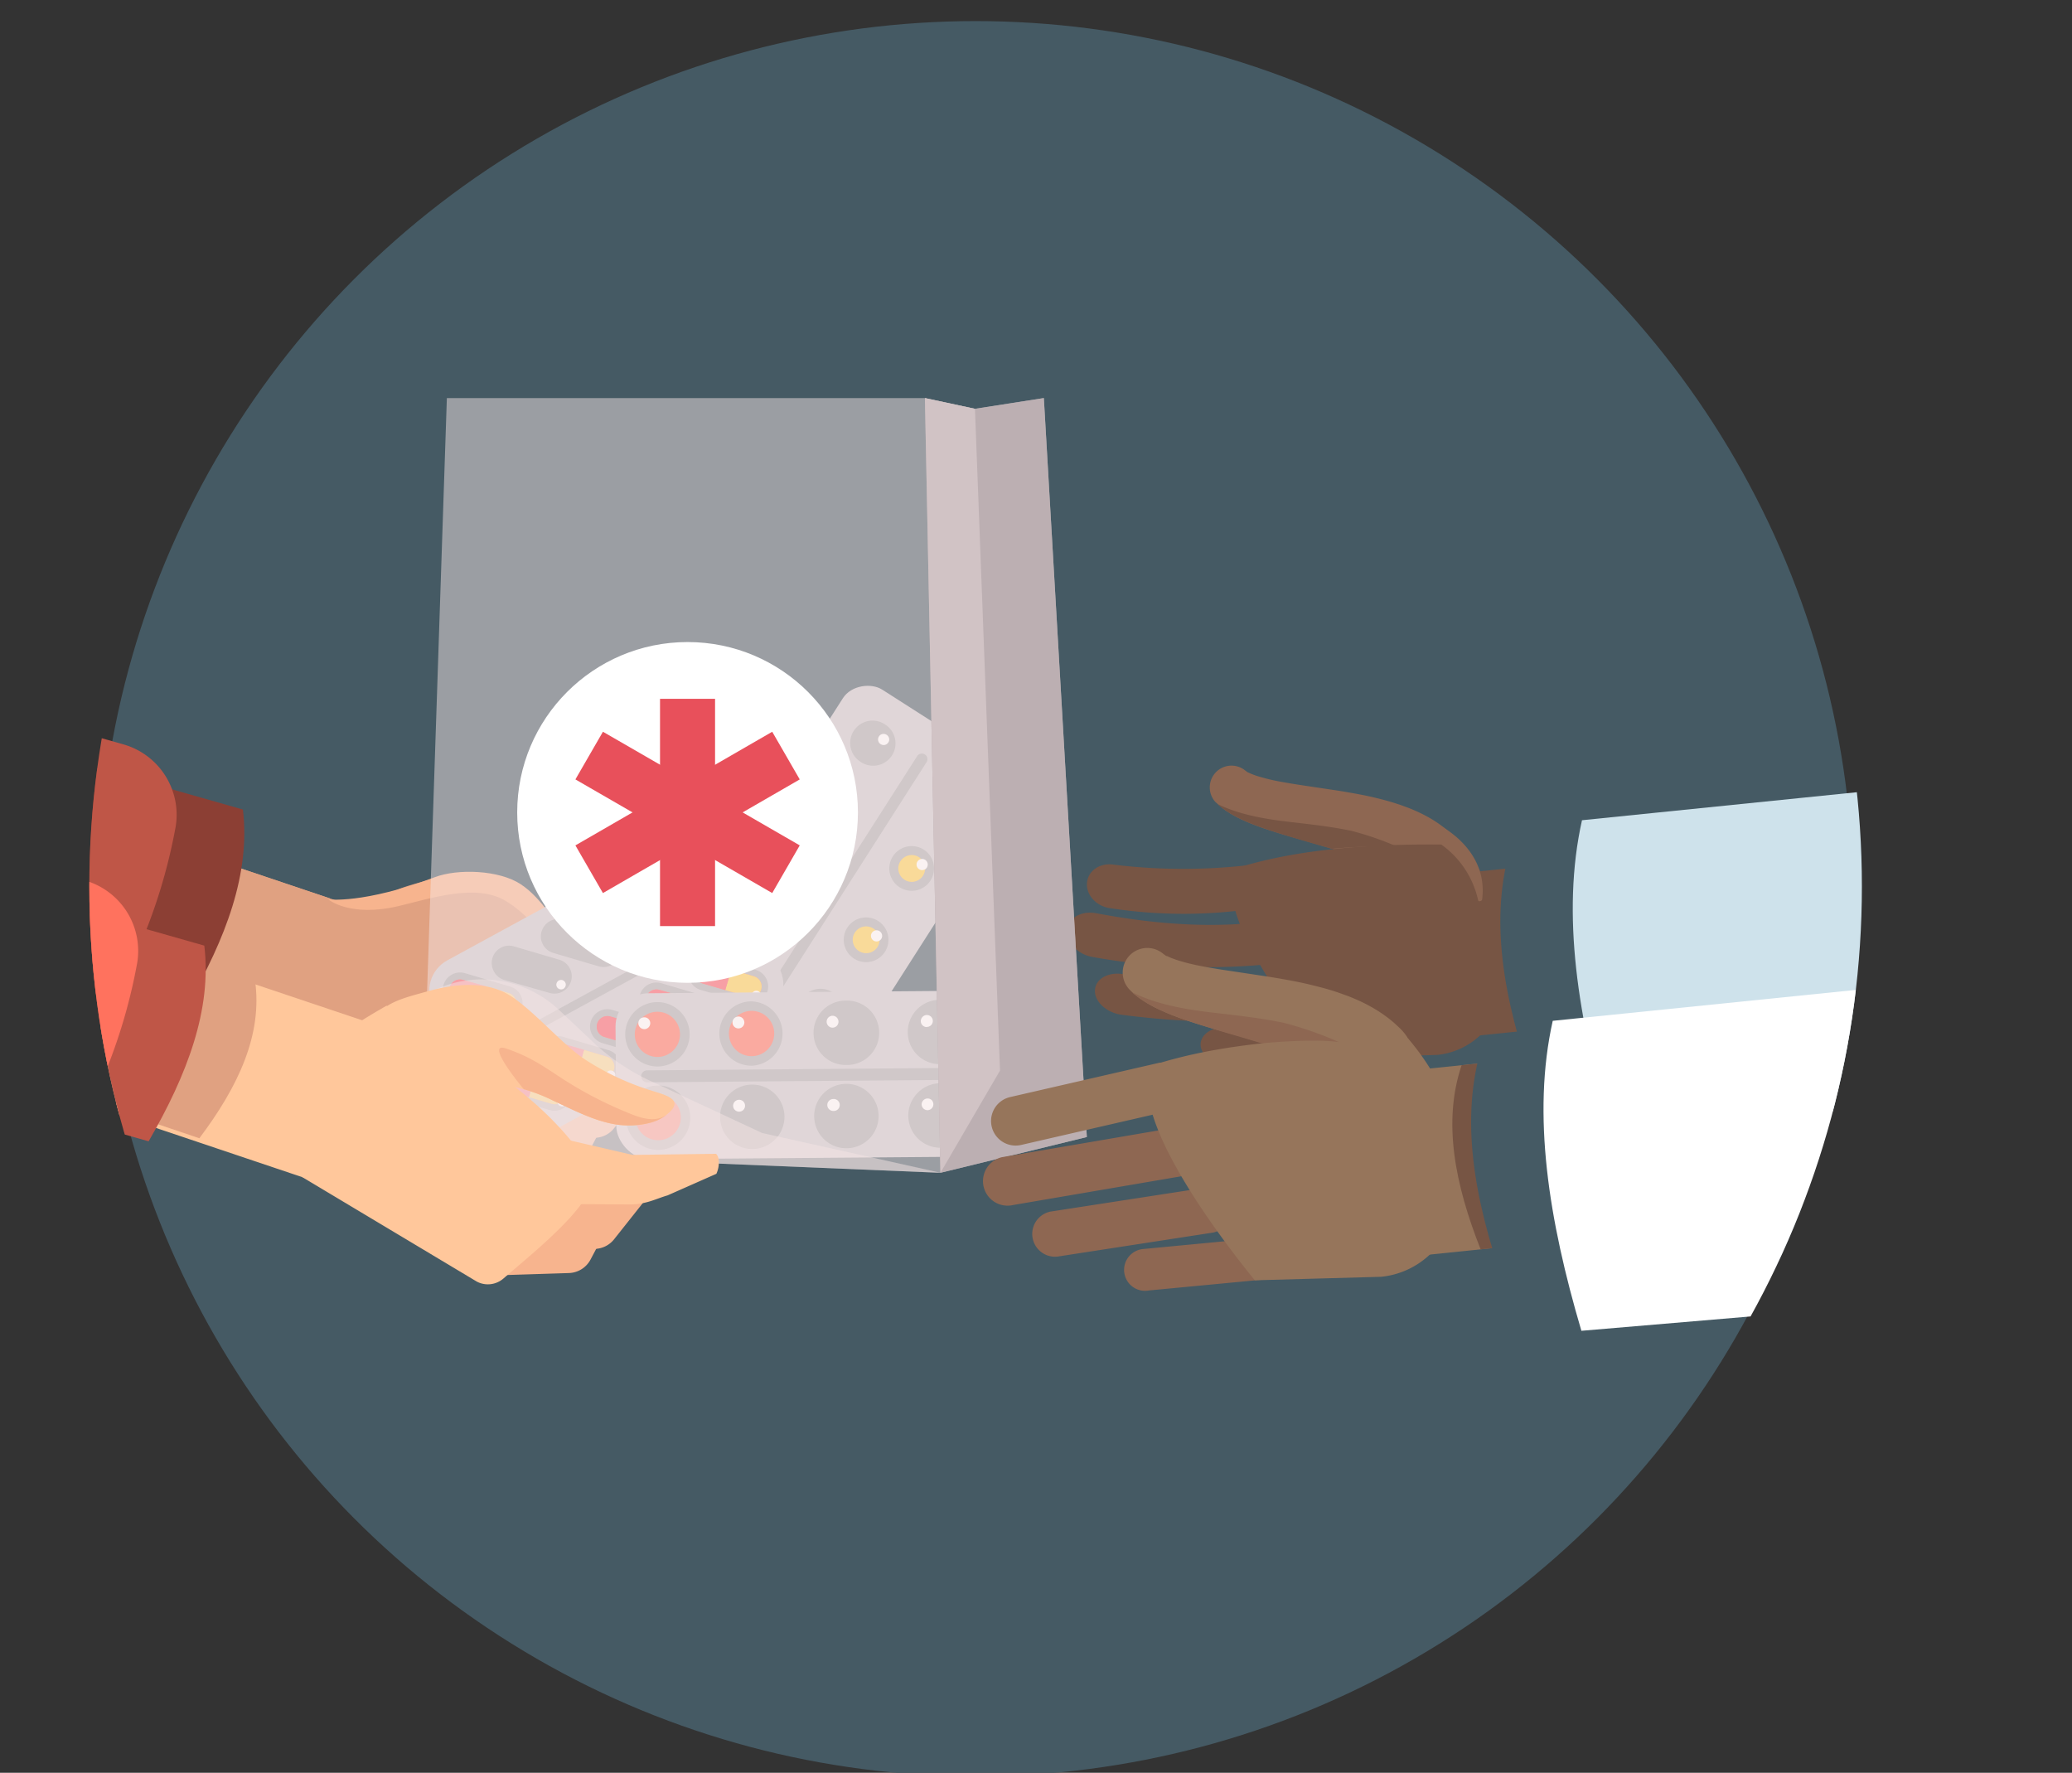 <svg id="Layer_1" data-name="Layer 1" xmlns="http://www.w3.org/2000/svg" xmlns:xlink="http://www.w3.org/1999/xlink" viewBox="0 0 414.48 354.59"><rect x="0" y="0" width="414.48" height="354.59" fill="#333333" stroke="none"/><defs><style>.cls-1{fill:none;}.cls-2{fill:#455a64;}.cls-3{clip-path:url(#clip-path);}.cls-4{fill:#f7b48e;}.cls-5{fill:#e0a181;}.cls-6{fill:#754;}.cls-7{fill:#8e6752;}.cls-8{fill:#ccc9cc;}.cls-9{fill:#acacae;}.cls-10{fill:#fecf51;}.cls-11{fill:#fff;}.cls-12{fill:#ff725e;}.cls-13{fill:#f95c68;}.cls-14{fill:#f4e4e4;opacity:0.49;}.cls-15{fill:#bcafb2;}.cls-16{fill:#d1c3c5;}.cls-17{fill:#e8505b;}.cls-18{fill:#96755b;}.cls-19{fill:#ffc79b;}.cls-20{fill:#cee2eb;}.cls-21{fill:#8c3f34;}.cls-22{fill:#bf5647;}</style><clipPath id="clip-path"><circle class="cls-1" cx="195.16" cy="177.29" r="177.29"/></clipPath></defs><circle class="cls-2" cx="195.16" cy="179.76" r="175.54"/><g class="cls-3"><path class="cls-4" d="M103.68,227.45a5.08,5.08,0,0,1,1.49-9.92l11.22-.12.66-.83L101.46,206.2a5.08,5.08,0,0,1-1.42-7c1.56-2.34,8.34,7.89,10.67,9.45l16.57,2.57a5.09,5.09,0,0,1,1.16,7.39l-5.6,7.05a5,5,0,0,1-3.92,1.92l-13.64.15A5.25,5.25,0,0,1,103.68,227.45Z"/><path class="cls-4" d="M96.39,232.69a5.08,5.08,0,0,1,1.38-9.92l12.76-.44L94.16,211.44A5.08,5.08,0,0,1,99.79,203L120,216.42a5.08,5.08,0,0,1,1.68,6.6l-3.55,6.7a5.07,5.07,0,0,1-4.33,2.71l-15.69.49A5,5,0,0,1,96.39,232.69Z"/><path class="cls-5" d="M22.41,200.45l11.12-31.67L83.6,185.61c1.6,10.93-3.38,21.4-11.12,31.67Z"/><path class="cls-5" d="M60.48,213.25c-4.76-20.2,3.07-26.4,16.84-34.3,18.15,10.3,32.27,18.67,41.27,33.08,1.51,5.68-11.14,15.64-17.88,21.48a4.73,4.73,0,0,1-5.33.63Z"/><path class="cls-5" d="M30.27,203.09,41.4,171.42,66,179.7c1.6,10.93-3.38,21.4-11.12,31.68Z"/><path class="cls-5" d="M126.55,208.83l16.67-.22c.67.5.83,2.41.08,4L133.53,217c-2.17.62-4,1.69-7.12,1.82l-19.32-.11a5.29,5.29,0,0,1-.57-.15,5.07,5.07,0,0,1-3.44-5.81c.54-2.75,4.9-8,7.65-7.5Z"/><path class="cls-5" d="M129.59,202.49a16.72,16.72,0,0,1-6.67.16c-4.31-.75-8.24-2.85-12.21-4.68a33.62,33.62,0,0,0-8.6-2.93c-3.22-.53-6.55-.16-9.81-.54-2.79-.33-4.93-1.19-7.86-.67l-.67.06a8.58,8.58,0,0,1-9.34-7.63c-.82-7.37,5.1-8.48,10.88-10.13,5.48-1.56,11.93-2.25,16.74.81s10.41,9.78,15,12.79a53.65,53.65,0,0,0,12.62,6c3,1,7.18,1.75,4.26,4.52A9.53,9.53,0,0,1,129.59,202.49Z"/><path class="cls-5" d="M130.32,202.29a17,17,0,0,1-7.4.36c-4.31-.75-8.24-2.85-12.21-4.68a34.34,34.34,0,0,0-5.94-2.32s-8.14-9.71-3.5-8.12,7.07,3.28,11.19,5.95A79.14,79.14,0,0,0,124.74,200c3.05,1.27,6.11,2.59,8.79.66A9.6,9.6,0,0,1,130.32,202.29Z"/><path class="cls-4" d="M132.3,196.69c-2.44-1.14-14.57-6.48-17.24-8.52-4.25-3.25-6.37-8.34-10.91-11.32-4.3-2.83-12.54-3.16-17.2-1.39-14.21,5.37-21.28,4.43-21.28,4.43s4.26,3.65,14.06,1.34c6.33-1.49,15.55-4.65,21.48-1,5,3,8.06,8.21,13.13,11.26,4.55,2.74,12.29,5.8,17.65,5.89C132.36,197.34,132.73,196.89,132.3,196.69Z"/><path class="cls-6" d="M260.07,191.84a4,4,0,0,0,2.32-4.94c-.81-2.28-3.53-3.56-6.2-3-12.52,2-24.67,1.06-37.05-1.26-2.85-.48-5.42.94-5.67,3.36s2.1,4.94,5.18,5.43a128.37,128.37,0,0,0,40.09.85A5.49,5.49,0,0,0,260.07,191.84Z"/><path class="cls-6" d="M263.53,202.43c2.09-.94,3.13-2.84,2.48-4.6-.79-2.12-3.58-3.28-6.33-2.74a137.78,137.78,0,0,1-35.2-.28c-2.89-.38-5.35,1-5.45,3.28s2.38,4.53,5.47,4.9c12.64,1.61,25,2,37.67-.12A7,7,0,0,0,263.53,202.43Z"/><path class="cls-6" d="M278.28,209c2-1,3-2.87,2.33-4.45-.83-1.89-3.65-2.73-6.36-2a158.46,158.46,0,0,1-29.23,2.9c-2.83,0-5,1.63-4.85,3.69s2.78,3.79,5.78,3.73a126.33,126.33,0,0,0,31-3.36A6.56,6.56,0,0,0,278.28,209Z"/><path class="cls-6" d="M252.8,181.39a4.18,4.18,0,0,0,3-5,4.61,4.61,0,0,0-5.25-3.44,115.44,115.44,0,0,1-27.74,0c-2.56-.41-5,1-5.35,3.42s1.68,4.83,4.47,5.26a96.32,96.32,0,0,0,30.22-.09A5.81,5.81,0,0,0,252.8,181.39Z"/><path class="cls-7" d="M243.26,160.51l.35.33.19.18.12.11.21.18c.3.23.66.51,1,.78l1.09.69c.38.22.81.46,1.25.69.88.44,1.87.9,2.92,1.31,4.2,1.68,9.49,3,14.47,4.5,1.25.37,2.47.75,3.64,1.14s2.29.79,3.35,1.2,2,.83,2.88,1.25c.44.21.84.42,1.22.63s.73.42,1.06.61a16.65,16.65,0,0,1,1.59,1.12,11,11,0,0,1,.94.88,4.6,4.6,0,0,1,.46.54l.14.18.07.08a7.2,7.2,0,1,0,11.19-9,6.37,6.37,0,0,0-.7-.76l-.53-.49a17.2,17.2,0,0,0-1.53-1.29,24.23,24.23,0,0,0-2.43-1.64,31.4,31.4,0,0,0-3.13-1.59c-.56-.24-1.16-.5-1.76-.71s-1.22-.46-1.85-.65c-1.27-.42-2.58-.78-3.92-1.11s-2.7-.62-4.07-.87-2.73-.49-4.09-.7l-7.75-1.16c-1.21-.19-2.33-.38-3.39-.57s-2-.4-2.85-.62-1.57-.42-2.18-.62l-.8-.3-.59-.26-.24-.1h0a.62.62,0,0,1-.12-.08l-.21-.15-.38-.29h0a4.35,4.35,0,0,0-5.59,6.63Z"/><path class="cls-6" d="M334.12,203.17l-3.34-32.47-44.84,4.61c-3.37,10-1.18,21,3.34,32.48Z"/><path class="cls-6" d="M300.27,199.86c2.73-11.55-.29-21.76-8-30.86-17.92-.46-33.11.92-44.84,4.62-4.88,6.82,7.66,25.6,17.78,38l22.3-.62A14.63,14.63,0,0,0,300.27,199.86Z"/><path class="cls-6" d="M327.08,203.9l-3.35-32.48-22.05,2.27c-3.38,10-1.19,21,3.34,32.48Z"/><path class="cls-6" d="M243.92,161.13l.21.18c.3.23.66.51,1,.78l1.09.69c.38.22.81.46,1.25.69.88.44,1.87.9,2.92,1.31,4.2,1.68,11,3.55,16,5,.11,0,8.73-.89,13.6-.22a62.07,62.07,0,0,0-9.7-3.39c-4.22-.88-8.44-1.32-12.71-1.82-4.75-.56-9.69-1.43-14-3.52l.16.15Z"/><path class="cls-7" d="M274.78,161.47c-.63,0-1.22.79-.49,1.15,4.37,2.14,9,3.13,13.22,5.76a18.55,18.55,0,0,1,8.17,11.68c.07.38.76.17.8-.14C298,168.26,284.8,161.49,274.78,161.47Z"/><rect class="cls-8" x="120.87" y="162.67" width="87.82" height="39.78" rx="5.69" transform="translate(-77.79 223.08) rotate(-57.41)"/><path class="cls-9" d="M144.49,214.29a1.12,1.12,0,0,1-.34-1.54l39.37-61.59a1.12,1.12,0,0,1,1.88,1.2L146,214A1.12,1.12,0,0,1,144.49,214.29Z"/><path class="cls-9" d="M152.61,220.28a4.48,4.48,0,0,1-1.36-6.18,4.47,4.47,0,1,1,1.36,6.18Z"/><path class="cls-9" d="M160.36,199.84a4.47,4.47,0,0,1,6.18-1.36h0a4.47,4.47,0,0,1,1.36,6.17h0a4.47,4.47,0,0,1-6.17,1.36h0A4.48,4.48,0,0,1,160.36,199.84Zm9.13-14.28a4.46,4.46,0,0,1,6.17-1.35h0a4.47,4.47,0,0,1,1.36,6.17h0a4.47,4.47,0,0,1-6.17,1.36h0A4.47,4.47,0,0,1,169.49,185.56Zm9.11-14.26a4.48,4.48,0,0,1,6.18-1.36h0a4.47,4.47,0,0,1,1.36,6.17h0a4.48,4.48,0,0,1-6.18,1.36h0A4.47,4.47,0,0,1,178.6,171.3Z"/><path class="cls-9" d="M189.08,163.21a4.5,4.5,0,0,1-1.36-6.18,4.47,4.47,0,0,1,8.14,1.45,4.5,4.5,0,0,1-.6,3.36,4.47,4.47,0,0,1-6.18,1.37Z"/><path class="cls-9" d="M135.78,209.52A4.47,4.47,0,0,1,140.6,202a4.47,4.47,0,0,1-4.82,7.53Z"/><path class="cls-9" d="M143.54,189.08a4.48,4.48,0,0,1,6.18-1.36h0a4.48,4.48,0,0,1,1.36,6.18h0a4.47,4.47,0,0,1-6.18,1.35h0A4.47,4.47,0,0,1,143.54,189.08Zm9.13-14.27a4.47,4.47,0,0,1,6.17-1.36h0a4.48,4.48,0,0,1,1.36,6.18h0A4.48,4.48,0,0,1,154,181h0A4.47,4.47,0,0,1,152.67,174.81Zm9.12-14.27a4.46,4.46,0,0,1,6.17-1.35h0a4.47,4.47,0,0,1,1.36,6.17h0a4.48,4.48,0,0,1-6.18,1.36h0A4.47,4.47,0,0,1,161.79,160.54Z"/><path class="cls-9" d="M172.26,152.45a4.47,4.47,0,1,1,4.81-7.53,4.47,4.47,0,0,1,1.36,6.18,4.47,4.47,0,0,1-6.17,1.35Z"/><path class="cls-10" d="M153.57,218.77a2.68,2.68,0,1,1,2.89-4.52,2.7,2.7,0,0,1,1.17,1.68,2.65,2.65,0,0,1-.35,2,2.73,2.73,0,0,1-1.69,1.18A2.7,2.7,0,0,1,153.57,218.77Z"/><path class="cls-10" d="M161.87,200.79a2.7,2.7,0,0,1,3.71-.81h0a2.7,2.7,0,0,1,.82,3.71h0a2.69,2.69,0,0,1-3.71.81h0A2.7,2.7,0,0,1,161.87,200.79ZM171,186.53a2.68,2.68,0,0,1,3.71-.81h0a2.69,2.69,0,0,1,.82,3.7h0a2.69,2.69,0,0,1-3.71.81h0A2.67,2.67,0,0,1,171,186.53Zm9.12-14.27a2.68,2.68,0,0,1,3.71-.81h0a2.68,2.68,0,0,1,.81,3.7h0a2.68,2.68,0,0,1-3.7.82h0A2.69,2.69,0,0,1,180.11,172.26Z"/><path class="cls-10" d="M190.05,161.7a2.73,2.73,0,0,1-1.18-1.69,2.69,2.69,0,0,1,2-3.19,2.73,2.73,0,0,1,2,.36,2.7,2.7,0,0,1,1.17,1.68,2.74,2.74,0,0,1-.36,2,2.68,2.68,0,0,1-3.7.81Z"/><path class="cls-11" d="M156.5,216.66a1.1,1.1,0,0,1-.34-1.53,1.12,1.12,0,0,1,.71-.5,1.17,1.17,0,0,1,1.33.85,1.2,1.2,0,0,1-.15.85,1.16,1.16,0,0,1-.71.49A1.14,1.14,0,0,1,156.5,216.66Z"/><path class="cls-11" d="M165.28,200.86a1.12,1.12,0,0,1,1.55-.34h0a1.12,1.12,0,0,1,.34,1.54h0a1.13,1.13,0,0,1-1.55.34h0A1.12,1.12,0,0,1,165.28,200.86Zm9.12-14.27a1.12,1.12,0,0,1,1.55-.34h0a1.12,1.12,0,0,1,.34,1.54h0a1.13,1.13,0,0,1-1.55.34h0A1.12,1.12,0,0,1,174.4,186.59Zm9.12-14.27a1.13,1.13,0,0,1,1.55-.34h0a1.13,1.13,0,0,1,.34,1.55h0a1.13,1.13,0,0,1-1.55.33h0A1.12,1.12,0,0,1,183.52,172.32Z"/><path class="cls-11" d="M193,159.59a1.12,1.12,0,0,1-.49-.69,1.17,1.17,0,0,1,.15-.84,1.1,1.1,0,0,1,.7-.5,1.16,1.16,0,0,1,1.33.86,1.09,1.09,0,0,1-.14.84,1.2,1.2,0,0,1-.71.49A1.13,1.13,0,0,1,193,159.59Z"/><path class="cls-11" d="M139.68,205.91a1.12,1.12,0,1,1,1.69-1.18,1.12,1.12,0,0,1-.15.85,1.12,1.12,0,0,1-1.54.33Z"/><path class="cls-11" d="M148.46,190.1a1.13,1.13,0,0,1,1.55-.34h0a1.13,1.13,0,0,1,.33,1.55h0a1.12,1.12,0,0,1-1.54.34h0A1.13,1.13,0,0,1,148.46,190.1Zm9.12-14.26a1.12,1.12,0,0,1,1.55-.34h0a1.12,1.12,0,0,1,.33,1.54h0a1.12,1.12,0,0,1-1.54.34h0A1.12,1.12,0,0,1,157.58,175.84Zm9.12-14.27a1.12,1.12,0,0,1,1.55-.34h0a1.12,1.12,0,0,1,.33,1.54h0a1.12,1.12,0,0,1-1.54.34h0A1.12,1.12,0,0,1,166.7,161.57Z"/><path class="cls-11" d="M176.16,148.84a1.1,1.1,0,0,1-.49-.7,1.12,1.12,0,0,1,.85-1.33,1.15,1.15,0,0,1,1.33.85,1.08,1.08,0,0,1-.15.84,1.15,1.15,0,0,1-.7.5A1.13,1.13,0,0,1,176.16,148.84Z"/><rect class="cls-8" x="89.03" y="177.54" width="64.48" height="40.04" rx="6.93" transform="translate(322.33 312.95) rotate(151.4)"/><path class="cls-9" d="M96.75,211a.87.87,0,0,1,.34-1.18l47.61-26a.86.86,0,0,1,1.17.34.87.87,0,0,1-.34,1.18l-47.61,26A.86.86,0,0,1,96.75,211Z"/><path class="cls-9" d="M128.25,178.24a3.46,3.46,0,0,1,4-5l9.08,2.67a3.4,3.4,0,0,1,2.06,1.67,3.46,3.46,0,0,1-4,5l-9.08-2.67A3.42,3.42,0,0,1,128.25,178.24Z"/><path class="cls-9" d="M118.43,183.59a3.47,3.47,0,0,1,4-5l9.08,2.68a3.45,3.45,0,0,1,2.34,4.29,3.42,3.42,0,0,1-1.66,2.06,3.47,3.47,0,0,1-2.64.28l-9.08-2.67A3.47,3.47,0,0,1,118.43,183.59Z"/><path class="cls-9" d="M108.62,188.94a3.35,3.35,0,0,1-.28-2.63,3.45,3.45,0,0,1,4.29-2.34l9.08,2.67a3.46,3.46,0,0,1-1.95,6.64l-9.08-2.68A3.42,3.42,0,0,1,108.62,188.94Z"/><path class="cls-9" d="M98.8,194.29a3.46,3.46,0,0,1,4-5l9.08,2.67a3.47,3.47,0,0,1,2.35,4.3,3.53,3.53,0,0,1-1.67,2.06,3.44,3.44,0,0,1-2.63.28L100.86,196A3.4,3.4,0,0,1,98.8,194.29Z"/><path class="cls-9" d="M89,199.65a3.47,3.47,0,0,1,4-5l9.08,2.68a3.46,3.46,0,1,1-2,6.63L91,201.31A3.47,3.47,0,0,1,89,199.65Z"/><path class="cls-12" d="M101.7,198.62l-4.54-1.34L92.62,196a2.13,2.13,0,0,0-1.2,4.09L96,201.37l4.54,1.34a2.13,2.13,0,1,0,1.2-4.09Z"/><path class="cls-10" d="M126.61,181.22l-1.2,4.09,4.54,1.34a2.14,2.14,0,0,0,2.65-1.44h0a2.14,2.14,0,0,0-1.45-2.65Z"/><path class="cls-13" d="M119.42,181.33h0a2.14,2.14,0,0,0,1.45,2.65l4.54,1.33,1.2-4.09-4.54-1.33A2.13,2.13,0,0,0,119.42,181.33Z"/><path class="cls-10" d="M97.16,197.28,96,201.37l4.54,1.34a2.15,2.15,0,0,0,2.65-1.44h0a2.14,2.14,0,0,0-1.45-2.65Z"/><path class="cls-13" d="M90,197.39h0A2.13,2.13,0,0,0,91.42,200L96,201.37l1.2-4.09L92.62,196A2.11,2.11,0,0,0,90,197.39Z"/><path class="cls-9" d="M138.1,196.31a3.47,3.47,0,0,1,4-5L151.2,194a3.46,3.46,0,1,1-2,6.63L140.16,198A3.47,3.47,0,0,1,138.1,196.31Z"/><path class="cls-12" d="M139.09,194.05a2.14,2.14,0,0,0,1.45,2.65l4.54,1.33,4.54,1.34a2.13,2.13,0,1,0,1.2-4.09l-4.54-1.34-4.54-1.33a2.13,2.13,0,0,0-2.65,1.44Z"/><path class="cls-9" d="M128.29,201.66a3.46,3.46,0,0,1,4-5l9.08,2.67a3.46,3.46,0,0,1,.68,6.35,3.36,3.36,0,0,1-2.63.28l-9.08-2.67A3.42,3.42,0,0,1,128.29,201.66Z"/><path class="cls-12" d="M142.45,203.28a2.13,2.13,0,0,0-1.44-2.65l-4.54-1.33L131.93,198a2.13,2.13,0,0,0-2.65,1.44h0a2.13,2.13,0,0,0,1.44,2.65l4.54,1.34,4.54,1.33a2.13,2.13,0,0,0,2.65-1.44Z"/><path class="cls-9" d="M118.47,207a3.46,3.46,0,0,1,4-5l9.08,2.67a3.47,3.47,0,0,1,2.35,4.3,3.49,3.49,0,0,1-1.67,2.06,3.44,3.44,0,0,1-2.63.28l-9.08-2.67A3.46,3.46,0,0,1,118.47,207Z"/><path class="cls-12" d="M131.19,206l-4.54-1.33-4.54-1.34a2.13,2.13,0,1,0-1.2,4.09l4.54,1.34,4.54,1.34a2.14,2.14,0,0,0,1.2-4.1Z"/><path class="cls-9" d="M108.66,212.37a3.42,3.42,0,0,1-.29-2.64,3.47,3.47,0,0,1,4.3-2.34l9.08,2.67a3.5,3.5,0,0,1,2.06,1.67,3.46,3.46,0,0,1-4,5L110.72,214A3.42,3.42,0,0,1,108.66,212.37Z"/><path class="cls-12" d="M121.37,211.34,116.83,210l-4.54-1.34a2.14,2.14,0,0,0-1.2,4.1l4.54,1.33,4.54,1.34a2.13,2.13,0,1,0,1.2-4.09Z"/><path class="cls-9" d="M98.84,217.72a3.46,3.46,0,0,1,4-5l9.08,2.67a3.46,3.46,0,1,1-2,6.63l-9.08-2.67A3.42,3.42,0,0,1,98.84,217.72Z"/><path class="cls-12" d="M111.56,216.69,107,215.35,102.48,214a2.13,2.13,0,1,0-1.21,4.09l4.54,1.34,4.54,1.33a2.13,2.13,0,0,0,1.21-4.09Z"/><path class="cls-10" d="M146.28,193.94l-1.2,4.09,4.54,1.34a2.14,2.14,0,0,0,2.65-1.44h0a2.14,2.14,0,0,0-1.45-2.65Z"/><path class="cls-13" d="M139.09,194.05h0a2.14,2.14,0,0,0,1.45,2.65l4.54,1.33,1.2-4.09-4.54-1.33A2.13,2.13,0,0,0,139.09,194.05Z"/><path class="cls-10" d="M136.47,199.3l-1.21,4.09,4.54,1.33a2.13,2.13,0,0,0,2.65-1.44h0a2.13,2.13,0,0,0-1.44-2.65Z"/><path class="cls-13" d="M129.28,199.4h0a2.13,2.13,0,0,0,1.44,2.65l4.54,1.34,1.21-4.09L131.93,198A2.13,2.13,0,0,0,129.28,199.4Z"/><path class="cls-10" d="M126.65,204.65l-1.2,4.09,4.54,1.34a2.13,2.13,0,0,0,2.64-1.45h0a2.13,2.13,0,0,0-1.44-2.65Z"/><path class="cls-13" d="M119.46,204.76h0a2.13,2.13,0,0,0,1.45,2.64l4.54,1.34,1.2-4.09-4.54-1.34A2.14,2.14,0,0,0,119.46,204.76Z"/><path class="cls-10" d="M116.83,210l-1.2,4.09,4.54,1.34a2.14,2.14,0,0,0,2.65-1.45h0a2.13,2.13,0,0,0-1.45-2.64Z"/><path class="cls-13" d="M109.65,210.11h0a2.13,2.13,0,0,0,1.44,2.65l4.54,1.33,1.2-4.09-4.54-1.34A2.13,2.13,0,0,0,109.65,210.11Z"/><path class="cls-10" d="M107,215.35l-1.21,4.1,4.54,1.33a2.13,2.13,0,0,0,2.65-1.44h0a2.13,2.13,0,0,0-1.44-2.65Z"/><path class="cls-13" d="M99.83,215.46h0a2.13,2.13,0,0,0,1.44,2.65l4.54,1.34,1.21-4.1L102.48,214A2.13,2.13,0,0,0,99.83,215.46Z"/><path class="cls-11" d="M111.6,219.93a.94.94,0,0,1,.39-.4.94.94,0,0,1,1.36,1.08.44.44,0,0,1-.06.16,1,1,0,0,1-.39.41.93.93,0,0,1-1.28-.38.92.92,0,0,1-.08-.71Z"/><path class="cls-11" d="M121.32,214.62a1,1,0,0,1,.39-.41,1,1,0,0,1,1.28.38,1,1,0,0,1,0,.88.94.94,0,0,1-.39.4.9.9,0,0,1-.72.07.93.93,0,0,1-.57-1.32ZM131,209.3a1,1,0,0,1,.39-.4.94.94,0,0,1,1.28.38.92.92,0,0,1,0,.87.91.91,0,0,1-.39.41.95.95,0,0,1-1.27-.38A.94.94,0,0,1,131,209.3Zm9.71-5.31a.95.95,0,1,1,1.3,1.25.91.91,0,0,1-.72.08.93.93,0,0,1-.56-.45A.94.94,0,0,1,140.74,204Z"/><path class="cls-11" d="M150.45,198.68a1,1,0,0,1,.4-.4.93.93,0,0,1,.71-.08,1,1,0,0,1,.56.46.93.93,0,0,1,.08.71,1,1,0,0,1-.06.16.94.94,0,0,1-.39.4,1,1,0,0,1-.72.08,1,1,0,0,1-.56-.45,1,1,0,0,1-.08-.72Z"/><path class="cls-11" d="M101.69,201.83a.91.91,0,0,1,.39-.41,1,1,0,0,1,.72-.08,1,1,0,0,1,.64,1.17.77.77,0,0,1-.07.16,1,1,0,0,1-.39.41,1,1,0,0,1-.72.07,1,1,0,0,1-.56-.45,1,1,0,0,1-.08-.71A.77.77,0,0,1,101.69,201.83Z"/><path class="cls-11" d="M111.4,196.51a.94.94,0,0,1,1.67,0,.92.92,0,0,1,0,.87,1,1,0,0,1-.39.41.95.95,0,0,1-1.27-.38A.94.94,0,0,1,111.4,196.51Zm9.71-5.31a.94.94,0,0,1,.39-.4,1,1,0,0,1,.72-.08.93.93,0,0,1,.56.45.94.94,0,0,1-1.09,1.36.93.93,0,0,1-.56-.45A1,1,0,0,1,121.11,191.2Zm9.72-5.31a.89.89,0,0,1,.39-.4.95.95,0,0,1,1.28.37.95.95,0,1,1-1.67,0Z"/><path class="cls-11" d="M140.54,180.58a.89.89,0,0,1,.39-.4,1,1,0,0,1,.72-.08.89.89,0,0,1,.55.46,1,1,0,0,1,.09.71l-.06.15a1,1,0,0,1-.4.41.92.92,0,0,1-.71.08,1,1,0,0,1-.56-.46.93.93,0,0,1-.08-.71A.44.44,0,0,1,140.54,180.58Z"/><rect class="cls-8" x="123.19" y="198.45" width="73.27" height="33.19" rx="6.63" transform="translate(321.35 428.81) rotate(179.55)"/><path class="cls-9" d="M129.35,216.48l61-.49a1.19,1.19,0,0,0,0-2.38l-61,.48a1.2,1.2,0,0,0,0,2.39Z"/><path class="cls-9" d="M131.56,213.31a6.44,6.44,0,0,0,6.39-6.48,6.44,6.44,0,1,0-12.88.1,6.44,6.44,0,0,0,6.49,6.38Z"/><path class="cls-9" d="M150.4,213.16h0a6.44,6.44,0,0,1-6.5-6.38h0a6.44,6.44,0,0,1,6.39-6.49h0a6.44,6.44,0,0,1,.11,12.87Zm18.83-.15h0a6.43,6.43,0,0,1-6.49-6.38h0a6.43,6.43,0,0,1,6.39-6.49h0a6.44,6.44,0,1,1,.1,12.87Z"/><path class="cls-9" d="M188.06,212.86A6.44,6.44,0,1,0,183.5,211,6.46,6.46,0,0,0,188.06,212.86Z"/><path class="cls-9" d="M131.69,230a6.44,6.44,0,1,0-6.49-6.39,6.45,6.45,0,0,0,6.49,6.39Z"/><path class="cls-9" d="M150.53,229.82h0a6.43,6.43,0,0,1-6.49-6.39h0a6.44,6.44,0,0,1,6.39-6.49h0a6.44,6.44,0,0,1,.1,12.88Zm18.83-.15h0a6.44,6.44,0,0,1-6.49-6.38h0a6.44,6.44,0,0,1,6.39-6.5h0a6.44,6.44,0,1,1,.1,12.88Z"/><path class="cls-9" d="M188.2,229.52a6.45,6.45,0,0,0,6.39-6.49,6.43,6.43,0,0,0-11-4.46,6.44,6.44,0,0,0,4.64,11Z"/><path class="cls-12" d="M131.55,211.41a4.52,4.52,0,1,0-3.22-1.3A4.58,4.58,0,0,0,131.55,211.41Z"/><path class="cls-12" d="M150.38,211.25h0a4.53,4.53,0,0,1-4.57-4.49h0a4.54,4.54,0,0,1,4.5-4.57h0a4.53,4.53,0,0,1,.07,9.06Z"/><path class="cls-12" d="M131.68,228.06a4.54,4.54,0,1,0-3.21-1.3A4.55,4.55,0,0,0,131.68,228.06Z"/><path class="cls-11" d="M128.89,205.85a1.21,1.21,0,0,0,1.19-1.2,1.26,1.26,0,0,0-.36-.84,1.24,1.24,0,0,0-1.69,0,1.22,1.22,0,0,0-.34.85,1.19,1.19,0,0,0,1.2,1.18Z"/><path class="cls-11" d="M147.72,205.7h0a1.18,1.18,0,0,1-1.19-1.18h0a1.18,1.18,0,0,1,1.18-1.2h0a1.19,1.19,0,1,1,0,2.38Zm18.84-.15h0a1.19,1.19,0,0,1-1.2-1.18h0a1.19,1.19,0,0,1,1.18-1.2h0a1.19,1.19,0,0,1,0,2.38Z"/><path class="cls-11" d="M185.4,205.4a1.19,1.19,0,1,0-.86-2,1.25,1.25,0,0,0-.35.85,1.2,1.2,0,0,0,1.21,1.18Z"/><path class="cls-11" d="M129,222.5a1.15,1.15,0,0,0,.84-.35,1.22,1.22,0,0,0,.35-.84,1.16,1.16,0,0,0-.36-.84,1.23,1.23,0,0,0-1.69,0,1.2,1.2,0,0,0-.34.84,1.16,1.16,0,0,0,.36.84A1.1,1.1,0,0,0,129,222.5Z"/><path class="cls-11" d="M147.86,222.35h0a1.19,1.19,0,0,1-1.21-1.17h0a1.21,1.21,0,0,1,1.19-1.21h0a1.19,1.19,0,0,1,1.2,1.19A1.18,1.18,0,0,1,147.86,222.35Zm18.83-.14h0a1.2,1.2,0,0,1-1.2-1.18h0a1.2,1.2,0,0,1,1.18-1.21h0a1.2,1.2,0,1,1,0,2.39Z"/><path class="cls-11" d="M185.53,222.06a1.22,1.22,0,0,0,.84-.36,1.18,1.18,0,0,0,.34-.84,1.21,1.21,0,0,0-.35-.84,1.2,1.2,0,0,0-2,.86,1.2,1.2,0,0,0,.36.84A1.22,1.22,0,0,0,185.53,222.06Z"/><polygon class="cls-14" points="208.81 79.62 195.03 81.77 185.02 79.62 89.39 79.62 84.37 230.28 188.12 234.58 217.41 227.42 208.81 79.62"/><path class="cls-14" d="M152.48,226.63,130.1,216.2a43.59,43.59,0,0,1-11.57-7.86l-6.7-6.33a22.4,22.4,0,0,0-25.4-3.75l-1,.5-1,31.52,103.75,4.3Z"/><polygon class="cls-15" points="208.81 79.62 195.03 81.77 185.02 79.62 188.12 234.58 217.41 227.42 208.81 79.62"/><polygon class="cls-16" points="195.03 81.77 185.02 79.62 188.12 234.58 200.04 214.13 195.03 81.77"/><circle class="cls-11" cx="137.54" cy="162.5" r="34.08"/><rect class="cls-17" x="132.03" y="139.77" width="11.01" height="45.46"/><rect class="cls-17" x="132.04" y="139.77" width="11.01" height="45.46" transform="translate(-71.96 200.36) rotate(-60)"/><rect class="cls-17" x="114.81" y="156.99" width="45.46" height="11.01" transform="translate(-62.82 90.54) rotate(-30)"/><path class="cls-7" d="M239.42,234.48a4.92,4.92,0,0,0-3.51-9.09l-35.5,6.07a4.91,4.91,0,1,0,2.28,9.56l35.5-6.07A5.5,5.5,0,0,0,239.42,234.48Z"/><path class="cls-7" d="M243.83,246.12a4.56,4.56,0,0,0-3-8.52l-30.71,4.74a4.56,4.56,0,0,0,1.86,8.93l30.71-4.74A4.91,4.91,0,0,0,243.83,246.12Z"/><path class="cls-7" d="M254.93,255.55a4.19,4.19,0,0,0-2.32-8l-24,2.28a4.19,4.19,0,1,0,1.24,8.28l24-2.28A4.21,4.21,0,0,0,254.93,255.55Z"/><path class="cls-18" d="M329.15,246.49l-3.79-36.83-50.84,5.24c-3.82,11.31-1.34,23.82,3.79,36.83Z"/><path class="cls-18" d="M290.77,242.73c3.09-13.1-.33-24.67-9.08-35-20.32-.52-37.55,1-50.84,5.24-5.54,7.73,8.68,29,20.16,43.11l25.28-.7A16.6,16.6,0,0,0,290.77,242.73Z"/><path class="cls-6" d="M321.17,247.31l-3.79-36.82-25,2.57c-3.82,11.32-1.34,23.82,3.8,36.83Z"/><path class="cls-18" d="M234.26,222.07a4.91,4.91,0,0,0-2.83-9.39l-29.36,6.75a4.91,4.91,0,1,0,2.19,9.58l29.36-6.75A4.71,4.71,0,0,0,234.26,222.07Z"/><path class="cls-18" d="M226.13,198.11l.39.38.22.21.13.12.25.2c.33.26.74.58,1.18.89l1.23.78c.44.25.92.52,1.42.78,1,.5,2.12,1,3.31,1.48,4.76,1.91,10.76,3.42,16.41,5.11,1.41.42,2.8.85,4.12,1.29s2.6.9,3.8,1.36,2.29.94,3.26,1.42c.5.24,1,.48,1.39.71s.82.48,1.2.7a16.32,16.32,0,0,1,1.8,1.27,10.24,10.24,0,0,1,1.07,1,5.4,5.4,0,0,1,.52.62l.17.21.07.09a8.17,8.17,0,1,0,12.69-10.28,9.23,9.23,0,0,0-.8-.85l-.6-.56a19.56,19.56,0,0,0-1.73-1.46,27.19,27.19,0,0,0-2.75-1.85,32.61,32.61,0,0,0-3.55-1.81c-.64-.27-1.32-.57-2-.81s-1.39-.51-2.1-.74c-1.44-.48-2.92-.87-4.44-1.25s-3.07-.71-4.61-1-3.11-.55-4.65-.8L244.75,194c-1.37-.21-2.65-.43-3.85-.65s-2.28-.45-3.23-.69-1.78-.49-2.47-.72l-.9-.33-.67-.3a1.06,1.06,0,0,0-.28-.1l-.06,0a.77.77,0,0,1-.13-.09l-.24-.17-.43-.33h0a4.92,4.92,0,0,0-6.34,7.51Z"/><path class="cls-7" d="M226.87,198.82l.25.2c.33.26.74.58,1.18.89l1.23.78c.44.25.92.52,1.42.78,1,.5,2.12,1,3.31,1.48,4.76,1.91,12.47,4,18.12,5.73.12,0,9.89-1,15.42-.26a71,71,0,0,0-11-3.84c-4.78-1-9.57-1.5-14.42-2.07-5.38-.63-11-1.61-15.82-4l.18.17Z"/><path class="cls-4" d="M103.68,249.65a5.08,5.08,0,0,1,1.49-9.92l11.22-.12.66-.83-15.59-10.37a5.09,5.09,0,0,1-1.42-7c1.56-2.33,8.34,7.9,10.67,9.45l16.57,2.57a5.09,5.09,0,0,1,1.16,7.39l-5.6,7.06a5.08,5.08,0,0,1-3.92,1.92l-13.64.14A5,5,0,0,1,103.68,249.65Z"/><path class="cls-4" d="M96.39,254.89A5.08,5.08,0,0,1,97.77,245l12.76-.43L94.16,233.65a5.08,5.08,0,0,1,5.63-8.46L120,238.62a5.09,5.09,0,0,1,1.68,6.61l-3.55,6.7a5.08,5.08,0,0,1-4.33,2.7l-15.69.5A5,5,0,0,1,96.39,254.89Z"/><path class="cls-19" d="M22.41,222.65,33.53,191,83.6,207.82c1.6,10.92-3.38,21.39-11.12,31.67Z"/><path class="cls-19" d="M60.48,235.45c-4.76-20.19,3.07-26.4,16.84-34.29,18.15,10.29,32.27,18.66,41.27,33.07,1.51,5.69-11.14,15.65-17.88,21.49a4.75,4.75,0,0,1-5.33.62Z"/><path class="cls-5" d="M15.21,219.34l11.12-31.67L51,196c1.6,10.93-3.38,21.39-11.12,31.67Z"/><path class="cls-19" d="M126.55,231l16.67-.22c.67.49.83,2.4.08,4l-9.77,4.32c-2.17.62-4,1.68-7.12,1.81l-19.32-.11a5.27,5.27,0,0,1-.57-.14,5.08,5.08,0,0,1-3.44-5.81c.54-2.76,4.9-8.05,7.65-7.51Z"/><path class="cls-19" d="M129.59,224.7a16.91,16.91,0,0,1-6.67.16c-4.31-.76-8.24-2.86-12.21-4.69a33.6,33.6,0,0,0-8.6-2.92c-3.22-.53-6.55-.16-9.81-.54-2.79-.33-4.93-1.19-7.86-.68l-.67.07a8.59,8.59,0,0,1-9.34-7.63c-.82-7.37,5.1-8.49,10.88-10.13,5.48-1.56,11.93-2.25,16.74.8s10.41,9.78,15,12.79a53.26,53.26,0,0,0,12.62,6c3,1,7.18,1.76,4.26,4.53A9.53,9.53,0,0,1,129.59,224.7Z"/><path class="cls-4" d="M130.32,224.5a17.2,17.2,0,0,1-7.4.36c-4.31-.76-8.24-2.86-12.21-4.69a34.34,34.34,0,0,0-5.94-2.32s-8.14-9.71-3.5-8.12,7.07,3.29,11.19,6a78.24,78.24,0,0,0,12.28,6.48c3.05,1.28,6.11,2.6,8.79.66A9.44,9.44,0,0,1,130.32,224.5Z"/><path class="cls-2" d="M367.3,211.5l-4.45-48.16-60.49,5.59c-4.57,14.58-1.65,30.86,4.45,48.16Z"/><path class="cls-20" d="M414.48,154.07l-15.92,65.51-76.36,6.48c-6.56-22.15-9.93-43.29-5.74-62Z"/><path class="cls-2" d="M361.44,251.62,357,203.46l-60.48,5.59c-4.58,14.58-1.66,30.86,4.45,48.16Z"/><path class="cls-11" d="M408.62,194.19,392.7,259.7l-76.36,6.48c-6.55-22.15-9.92-43.29-5.73-62Z"/><path class="cls-21" d="M14.13,152.11l34.46,9.81c1.53,12.77-3.41,25.78-11.14,39.14L7,192.4Z"/><path class="cls-22" d="M15.17,146.18l9.52,2.71a14.64,14.64,0,0,1,10.45,16.45,110.67,110.67,0,0,1-8,25.68A14.65,14.65,0,0,1,9.9,199.35L6,198.29Z"/><path class="cls-22" d="M8.14,179.83l32.73,9.31c1.53,12.77-3.41,25.78-11.14,39.14L1,220.12Z"/><path class="cls-12" d="M9.19,173.9,17,176.11a14.65,14.65,0,0,1,10.45,16.45,109.94,109.94,0,0,1-8,25.68,14.65,14.65,0,0,1-17.27,8.33L0,226Z"/></g></svg>